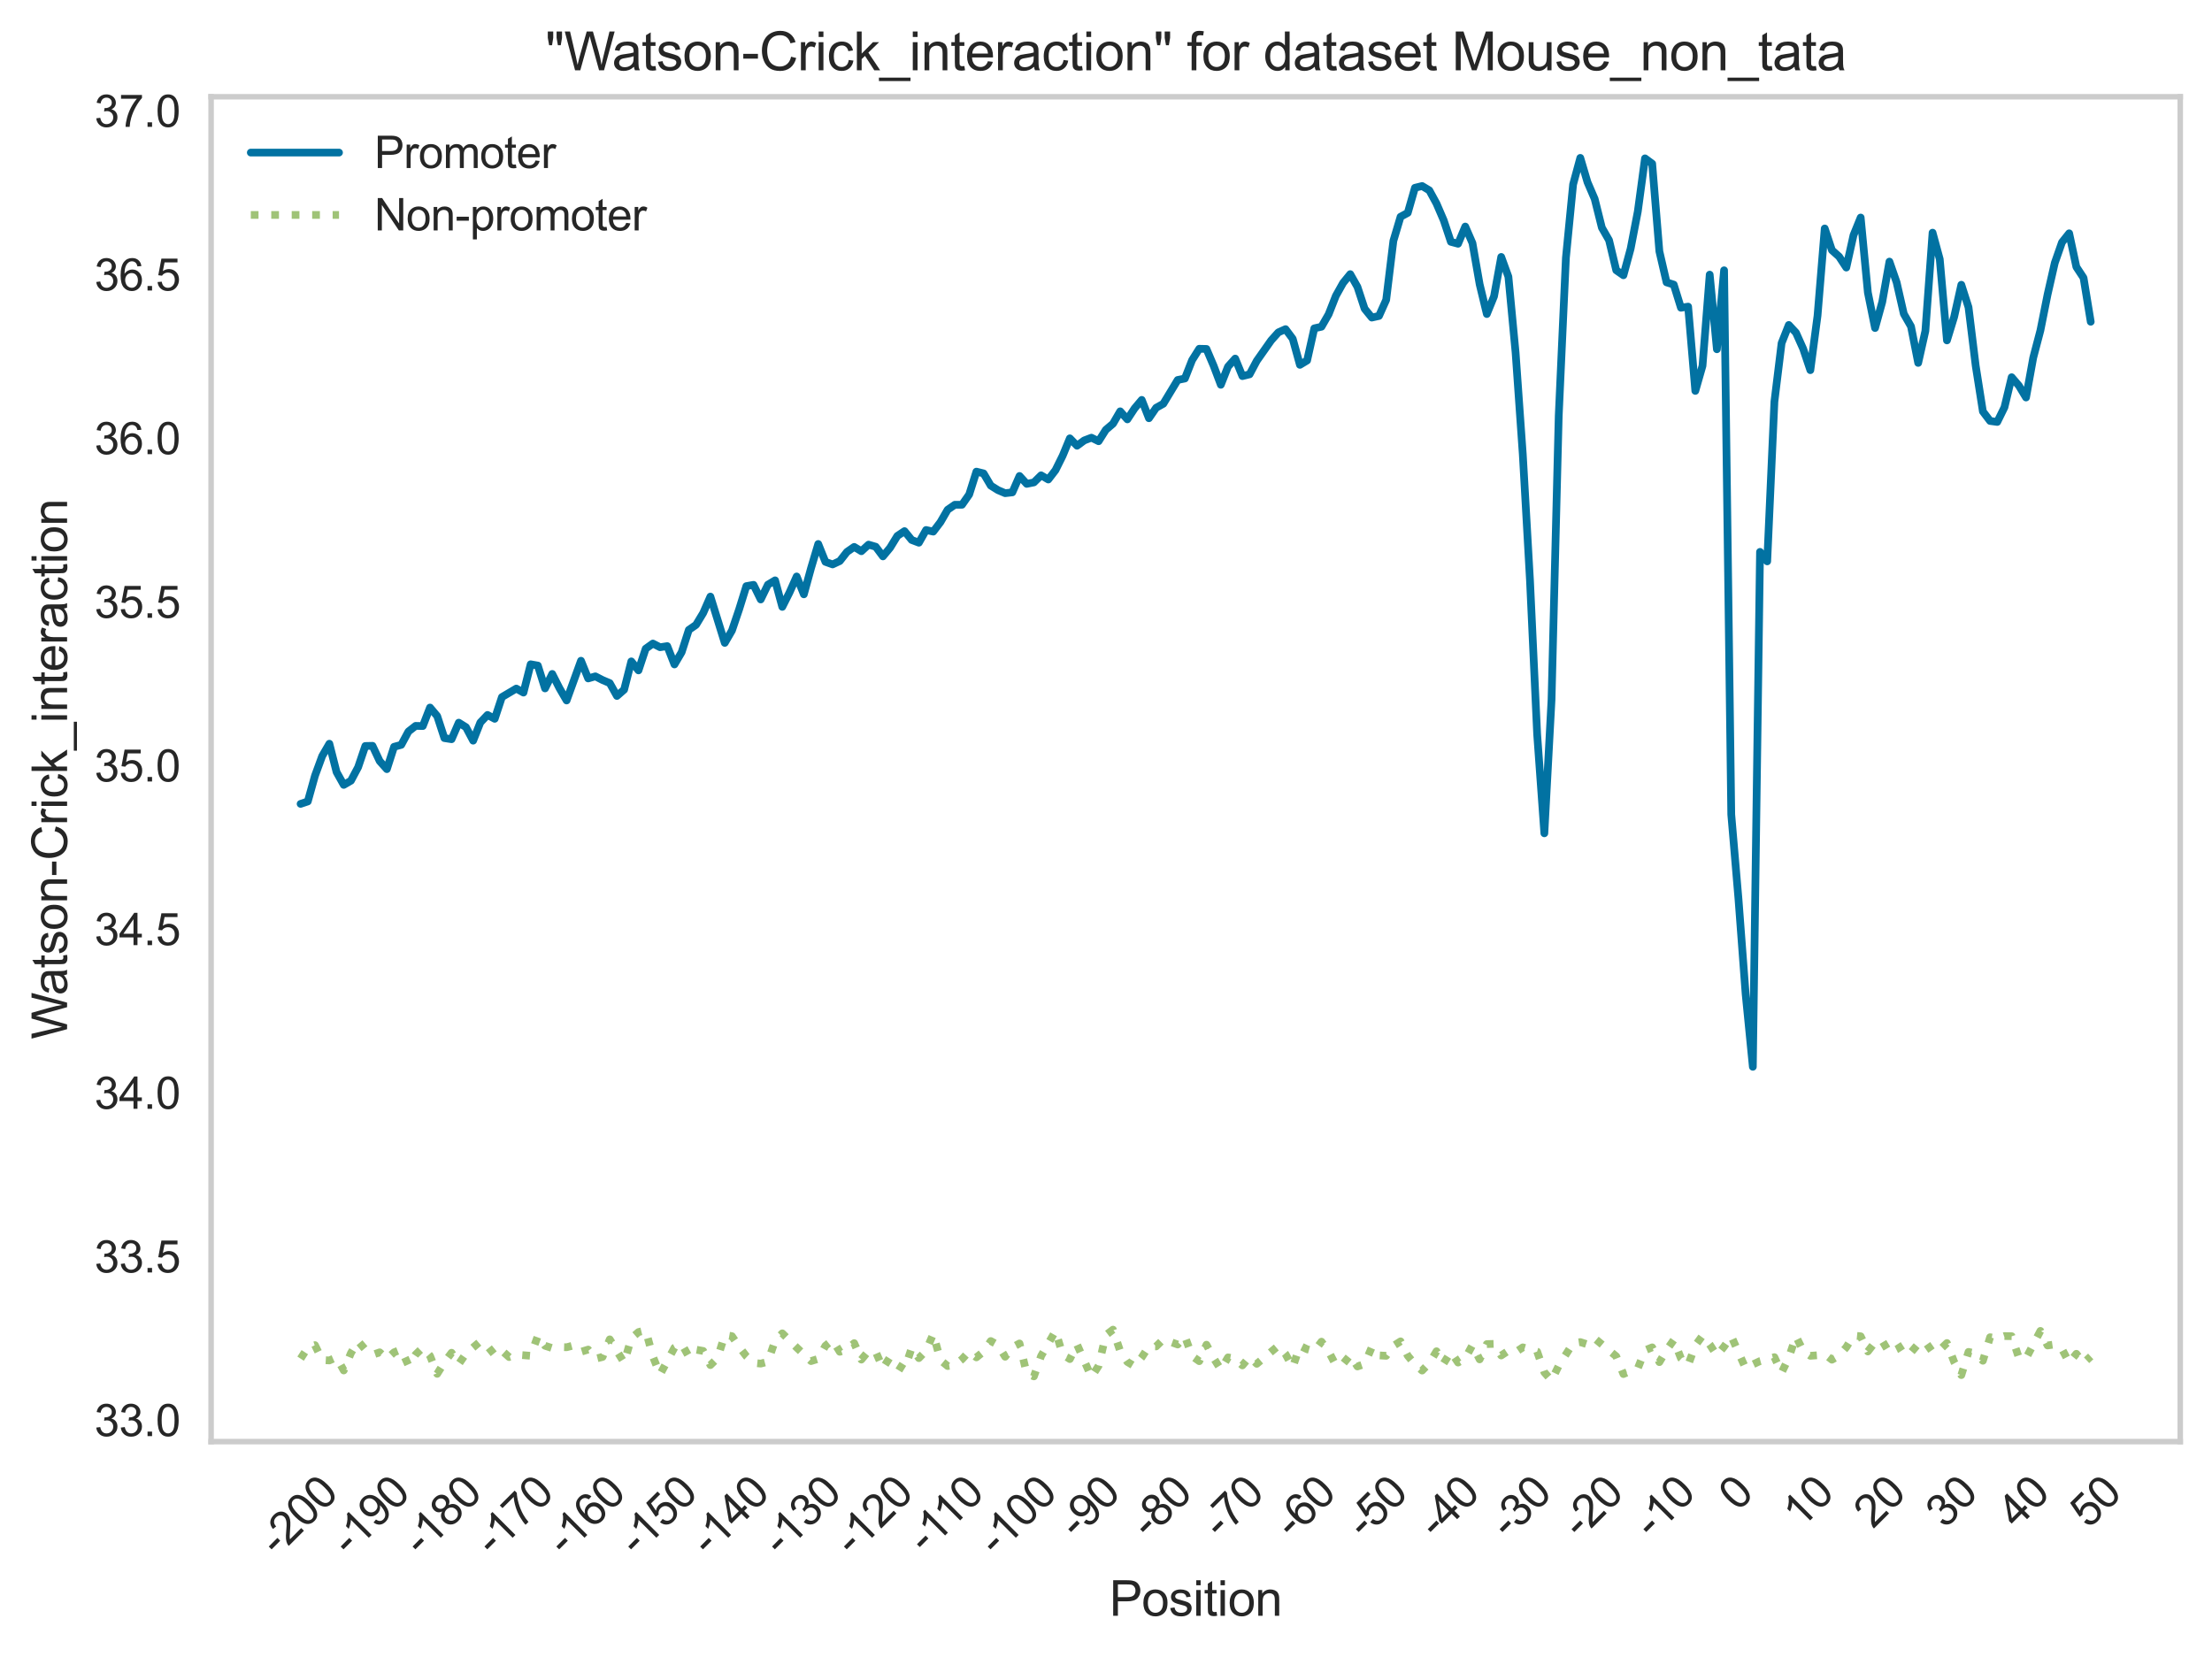 <?xml version="1.0" encoding="utf-8" standalone="no"?>
<!DOCTYPE svg PUBLIC "-//W3C//DTD SVG 1.1//EN"
  "http://www.w3.org/Graphics/SVG/1.1/DTD/svg11.dtd">
<svg xmlns:xlink="http://www.w3.org/1999/xlink" width="501.455pt" height="375.733pt" viewBox="0 0 501.455 375.733" xmlns="http://www.w3.org/2000/svg" version="1.1">
 <defs>
  <style type="text/css">*{stroke-linejoin: round; stroke-linecap: butt}</style>
 </defs>
 <g id="figure_1">
  <g id="patch_1">
   <path d="M 0 375.733 
L 501.455 375.733 
L 501.455 0 
L 0 0 
z
" style="fill: #ffffff"/>
  </g>
  <g id="axes_1">
   <g id="patch_2">
    <path d="M 47.855 326.856 
L 494.255 326.856 
L 494.255 21.936 
L 47.855 21.936 
z
" style="fill: #ffffff"/>
   </g>
   <g id="matplotlib.axis_1">
    <g id="xtick_1">
     <g id="line2d_1"/>
     <g id="text_1">
      <!-- -200 -->
      <g style="fill: #262626" transform="translate(62.898 353.068) rotate(-45) scale(0.1 -0.1)">
       <defs>
        <path id="ArialMT-2d" d="M 203 1375 
L 203 1941 
L 1931 1941 
L 1931 1375 
L 203 1375 
z
" transform="scale(0.016)"/>
        <path id="ArialMT-32" d="M 3222 541 
L 3222 0 
L 194 0 
Q 188 203 259 391 
Q 375 700 629 1000 
Q 884 1300 1366 1694 
Q 2113 2306 2375 2664 
Q 2638 3022 2638 3341 
Q 2638 3675 2398 3904 
Q 2159 4134 1775 4134 
Q 1369 4134 1125 3890 
Q 881 3647 878 3216 
L 300 3275 
Q 359 3922 746 4261 
Q 1134 4600 1788 4600 
Q 2447 4600 2831 4234 
Q 3216 3869 3216 3328 
Q 3216 3053 3103 2787 
Q 2991 2522 2730 2228 
Q 2469 1934 1863 1422 
Q 1356 997 1212 845 
Q 1069 694 975 541 
L 3222 541 
z
" transform="scale(0.016)"/>
        <path id="ArialMT-30" d="M 266 2259 
Q 266 3072 433 3567 
Q 600 4063 929 4331 
Q 1259 4600 1759 4600 
Q 2128 4600 2406 4451 
Q 2684 4303 2865 4023 
Q 3047 3744 3150 3342 
Q 3253 2941 3253 2259 
Q 3253 1453 3087 958 
Q 2922 463 2592 192 
Q 2263 -78 1759 -78 
Q 1097 -78 719 397 
Q 266 969 266 2259 
z
M 844 2259 
Q 844 1131 1108 757 
Q 1372 384 1759 384 
Q 2147 384 2411 759 
Q 2675 1134 2675 2259 
Q 2675 3391 2411 3762 
Q 2147 4134 1753 4134 
Q 1366 4134 1134 3806 
Q 844 3388 844 2259 
z
" transform="scale(0.016)"/>
       </defs>
       <use xlink:href="#ArialMT-2d"/>
       <use xlink:href="#ArialMT-32" x="33.301"/>
       <use xlink:href="#ArialMT-30" x="88.916"/>
       <use xlink:href="#ArialMT-30" x="144.531"/>
      </g>
     </g>
    </g>
    <g id="xtick_2">
     <g id="line2d_2"/>
     <g id="text_2">
      <!-- -190 -->
      <g style="fill: #262626" transform="translate(79.196 353.068) rotate(-45) scale(0.1 -0.1)">
       <defs>
        <path id="ArialMT-31" d="M 2384 0 
L 1822 0 
L 1822 3584 
Q 1619 3391 1289 3197 
Q 959 3003 697 2906 
L 697 3450 
Q 1169 3672 1522 3987 
Q 1875 4303 2022 4600 
L 2384 4600 
L 2384 0 
z
" transform="scale(0.016)"/>
        <path id="ArialMT-39" d="M 350 1059 
L 891 1109 
Q 959 728 1153 556 
Q 1347 384 1650 384 
Q 1909 384 2104 503 
Q 2300 622 2425 820 
Q 2550 1019 2634 1356 
Q 2719 1694 2719 2044 
Q 2719 2081 2716 2156 
Q 2547 1888 2255 1720 
Q 1963 1553 1622 1553 
Q 1053 1553 659 1965 
Q 266 2378 266 3053 
Q 266 3750 677 4175 
Q 1088 4600 1706 4600 
Q 2153 4600 2523 4359 
Q 2894 4119 3086 3673 
Q 3278 3228 3278 2384 
Q 3278 1506 3087 986 
Q 2897 466 2520 194 
Q 2144 -78 1638 -78 
Q 1100 -78 759 220 
Q 419 519 350 1059 
z
M 2653 3081 
Q 2653 3566 2395 3850 
Q 2138 4134 1775 4134 
Q 1400 4134 1122 3828 
Q 844 3522 844 3034 
Q 844 2597 1108 2323 
Q 1372 2050 1759 2050 
Q 2150 2050 2401 2323 
Q 2653 2597 2653 3081 
z
" transform="scale(0.016)"/>
       </defs>
       <use xlink:href="#ArialMT-2d"/>
       <use xlink:href="#ArialMT-31" x="33.301"/>
       <use xlink:href="#ArialMT-39" x="88.916"/>
       <use xlink:href="#ArialMT-30" x="144.531"/>
      </g>
     </g>
    </g>
    <g id="xtick_3">
     <g id="line2d_3"/>
     <g id="text_3">
      <!-- -180 -->
      <g style="fill: #262626" transform="translate(95.494 353.068) rotate(-45) scale(0.1 -0.1)">
       <defs>
        <path id="ArialMT-38" d="M 1131 2484 
Q 781 2613 612 2850 
Q 444 3088 444 3419 
Q 444 3919 803 4259 
Q 1163 4600 1759 4600 
Q 2359 4600 2725 4251 
Q 3091 3903 3091 3403 
Q 3091 3084 2923 2848 
Q 2756 2613 2416 2484 
Q 2838 2347 3058 2040 
Q 3278 1734 3278 1309 
Q 3278 722 2862 322 
Q 2447 -78 1769 -78 
Q 1091 -78 675 323 
Q 259 725 259 1325 
Q 259 1772 486 2073 
Q 713 2375 1131 2484 
z
M 1019 3438 
Q 1019 3113 1228 2906 
Q 1438 2700 1772 2700 
Q 2097 2700 2305 2904 
Q 2513 3109 2513 3406 
Q 2513 3716 2298 3927 
Q 2084 4138 1766 4138 
Q 1444 4138 1231 3931 
Q 1019 3725 1019 3438 
z
M 838 1322 
Q 838 1081 952 856 
Q 1066 631 1291 507 
Q 1516 384 1775 384 
Q 2178 384 2440 643 
Q 2703 903 2703 1303 
Q 2703 1709 2433 1975 
Q 2163 2241 1756 2241 
Q 1359 2241 1098 1978 
Q 838 1716 838 1322 
z
" transform="scale(0.016)"/>
       </defs>
       <use xlink:href="#ArialMT-2d"/>
       <use xlink:href="#ArialMT-31" x="33.301"/>
       <use xlink:href="#ArialMT-38" x="88.916"/>
       <use xlink:href="#ArialMT-30" x="144.531"/>
      </g>
     </g>
    </g>
    <g id="xtick_4">
     <g id="line2d_4"/>
     <g id="text_4">
      <!-- -170 -->
      <g style="fill: #262626" transform="translate(111.792 353.068) rotate(-45) scale(0.1 -0.1)">
       <defs>
        <path id="ArialMT-37" d="M 303 3981 
L 303 4522 
L 3269 4522 
L 3269 4084 
Q 2831 3619 2401 2847 
Q 1972 2075 1738 1259 
Q 1569 684 1522 0 
L 944 0 
Q 953 541 1156 1306 
Q 1359 2072 1739 2783 
Q 2119 3494 2547 3981 
L 303 3981 
z
" transform="scale(0.016)"/>
       </defs>
       <use xlink:href="#ArialMT-2d"/>
       <use xlink:href="#ArialMT-31" x="33.301"/>
       <use xlink:href="#ArialMT-37" x="88.916"/>
       <use xlink:href="#ArialMT-30" x="144.531"/>
      </g>
     </g>
    </g>
    <g id="xtick_5">
     <g id="line2d_5"/>
     <g id="text_5">
      <!-- -160 -->
      <g style="fill: #262626" transform="translate(128.09 353.068) rotate(-45) scale(0.1 -0.1)">
       <defs>
        <path id="ArialMT-36" d="M 3184 3459 
L 2625 3416 
Q 2550 3747 2413 3897 
Q 2184 4138 1850 4138 
Q 1581 4138 1378 3988 
Q 1113 3794 959 3422 
Q 806 3050 800 2363 
Q 1003 2672 1297 2822 
Q 1591 2972 1913 2972 
Q 2475 2972 2870 2558 
Q 3266 2144 3266 1488 
Q 3266 1056 3080 686 
Q 2894 316 2569 119 
Q 2244 -78 1831 -78 
Q 1128 -78 684 439 
Q 241 956 241 2144 
Q 241 3472 731 4075 
Q 1159 4600 1884 4600 
Q 2425 4600 2770 4297 
Q 3116 3994 3184 3459 
z
M 888 1484 
Q 888 1194 1011 928 
Q 1134 663 1356 523 
Q 1578 384 1822 384 
Q 2178 384 2434 671 
Q 2691 959 2691 1453 
Q 2691 1928 2437 2201 
Q 2184 2475 1800 2475 
Q 1419 2475 1153 2201 
Q 888 1928 888 1484 
z
" transform="scale(0.016)"/>
       </defs>
       <use xlink:href="#ArialMT-2d"/>
       <use xlink:href="#ArialMT-31" x="33.301"/>
       <use xlink:href="#ArialMT-36" x="88.916"/>
       <use xlink:href="#ArialMT-30" x="144.531"/>
      </g>
     </g>
    </g>
    <g id="xtick_6">
     <g id="line2d_6"/>
     <g id="text_6">
      <!-- -150 -->
      <g style="fill: #262626" transform="translate(144.388 353.068) rotate(-45) scale(0.1 -0.1)">
       <defs>
        <path id="ArialMT-35" d="M 266 1200 
L 856 1250 
Q 922 819 1161 601 
Q 1400 384 1738 384 
Q 2144 384 2425 690 
Q 2706 997 2706 1503 
Q 2706 1984 2436 2262 
Q 2166 2541 1728 2541 
Q 1456 2541 1237 2417 
Q 1019 2294 894 2097 
L 366 2166 
L 809 4519 
L 3088 4519 
L 3088 3981 
L 1259 3981 
L 1013 2750 
Q 1425 3038 1878 3038 
Q 2478 3038 2890 2622 
Q 3303 2206 3303 1553 
Q 3303 931 2941 478 
Q 2500 -78 1738 -78 
Q 1113 -78 717 272 
Q 322 622 266 1200 
z
" transform="scale(0.016)"/>
       </defs>
       <use xlink:href="#ArialMT-2d"/>
       <use xlink:href="#ArialMT-31" x="33.301"/>
       <use xlink:href="#ArialMT-35" x="88.916"/>
       <use xlink:href="#ArialMT-30" x="144.531"/>
      </g>
     </g>
    </g>
    <g id="xtick_7">
     <g id="line2d_7"/>
     <g id="text_7">
      <!-- -140 -->
      <g style="fill: #262626" transform="translate(160.686 353.068) rotate(-45) scale(0.1 -0.1)">
       <defs>
        <path id="ArialMT-34" d="M 2069 0 
L 2069 1097 
L 81 1097 
L 81 1613 
L 2172 4581 
L 2631 4581 
L 2631 1613 
L 3250 1613 
L 3250 1097 
L 2631 1097 
L 2631 0 
L 2069 0 
z
M 2069 1613 
L 2069 3678 
L 634 1613 
L 2069 1613 
z
" transform="scale(0.016)"/>
       </defs>
       <use xlink:href="#ArialMT-2d"/>
       <use xlink:href="#ArialMT-31" x="33.301"/>
       <use xlink:href="#ArialMT-34" x="88.916"/>
       <use xlink:href="#ArialMT-30" x="144.531"/>
      </g>
     </g>
    </g>
    <g id="xtick_8">
     <g id="line2d_8"/>
     <g id="text_8">
      <!-- -130 -->
      <g style="fill: #262626" transform="translate(176.984 353.068) rotate(-45) scale(0.1 -0.1)">
       <defs>
        <path id="ArialMT-33" d="M 269 1209 
L 831 1284 
Q 928 806 1161 595 
Q 1394 384 1728 384 
Q 2125 384 2398 659 
Q 2672 934 2672 1341 
Q 2672 1728 2419 1979 
Q 2166 2231 1775 2231 
Q 1616 2231 1378 2169 
L 1441 2663 
Q 1497 2656 1531 2656 
Q 1891 2656 2178 2843 
Q 2466 3031 2466 3422 
Q 2466 3731 2256 3934 
Q 2047 4138 1716 4138 
Q 1388 4138 1169 3931 
Q 950 3725 888 3313 
L 325 3413 
Q 428 3978 793 4289 
Q 1159 4600 1703 4600 
Q 2078 4600 2393 4439 
Q 2709 4278 2876 4000 
Q 3044 3722 3044 3409 
Q 3044 3113 2884 2869 
Q 2725 2625 2413 2481 
Q 2819 2388 3044 2092 
Q 3269 1797 3269 1353 
Q 3269 753 2831 336 
Q 2394 -81 1725 -81 
Q 1122 -81 723 278 
Q 325 638 269 1209 
z
" transform="scale(0.016)"/>
       </defs>
       <use xlink:href="#ArialMT-2d"/>
       <use xlink:href="#ArialMT-31" x="33.301"/>
       <use xlink:href="#ArialMT-33" x="88.916"/>
       <use xlink:href="#ArialMT-30" x="144.531"/>
      </g>
     </g>
    </g>
    <g id="xtick_9">
     <g id="line2d_9"/>
     <g id="text_9">
      <!-- -120 -->
      <g style="fill: #262626" transform="translate(193.282 353.068) rotate(-45) scale(0.1 -0.1)">
       <use xlink:href="#ArialMT-2d"/>
       <use xlink:href="#ArialMT-31" x="33.301"/>
       <use xlink:href="#ArialMT-32" x="88.916"/>
       <use xlink:href="#ArialMT-30" x="144.531"/>
      </g>
     </g>
    </g>
    <g id="xtick_10">
     <g id="line2d_10"/>
     <g id="text_10">
      <!-- -110 -->
      <g style="fill: #262626" transform="translate(209.84 352.546) rotate(-45) scale(0.1 -0.1)">
       <use xlink:href="#ArialMT-2d"/>
       <use xlink:href="#ArialMT-31" x="33.301"/>
       <use xlink:href="#ArialMT-31" x="81.541"/>
       <use xlink:href="#ArialMT-30" x="137.156"/>
      </g>
     </g>
    </g>
    <g id="xtick_11">
     <g id="line2d_11"/>
     <g id="text_11">
      <!-- -100 -->
      <g style="fill: #262626" transform="translate(225.877 353.068) rotate(-45) scale(0.1 -0.1)">
       <use xlink:href="#ArialMT-2d"/>
       <use xlink:href="#ArialMT-31" x="33.301"/>
       <use xlink:href="#ArialMT-30" x="88.916"/>
       <use xlink:href="#ArialMT-30" x="144.531"/>
      </g>
     </g>
    </g>
    <g id="xtick_12">
     <g id="line2d_12"/>
     <g id="text_12">
      <!-- -90 -->
      <g style="fill: #262626" transform="translate(244.141 349.136) rotate(-45) scale(0.1 -0.1)">
       <use xlink:href="#ArialMT-2d"/>
       <use xlink:href="#ArialMT-39" x="33.301"/>
       <use xlink:href="#ArialMT-30" x="88.916"/>
      </g>
     </g>
    </g>
    <g id="xtick_13">
     <g id="line2d_13"/>
     <g id="text_13">
      <!-- -80 -->
      <g style="fill: #262626" transform="translate(260.439 349.136) rotate(-45) scale(0.1 -0.1)">
       <use xlink:href="#ArialMT-2d"/>
       <use xlink:href="#ArialMT-38" x="33.301"/>
       <use xlink:href="#ArialMT-30" x="88.916"/>
      </g>
     </g>
    </g>
    <g id="xtick_14">
     <g id="line2d_14"/>
     <g id="text_14">
      <!-- -70 -->
      <g style="fill: #262626" transform="translate(276.737 349.136) rotate(-45) scale(0.1 -0.1)">
       <use xlink:href="#ArialMT-2d"/>
       <use xlink:href="#ArialMT-37" x="33.301"/>
       <use xlink:href="#ArialMT-30" x="88.916"/>
      </g>
     </g>
    </g>
    <g id="xtick_15">
     <g id="line2d_15"/>
     <g id="text_15">
      <!-- -60 -->
      <g style="fill: #262626" transform="translate(293.035 349.136) rotate(-45) scale(0.1 -0.1)">
       <use xlink:href="#ArialMT-2d"/>
       <use xlink:href="#ArialMT-36" x="33.301"/>
       <use xlink:href="#ArialMT-30" x="88.916"/>
      </g>
     </g>
    </g>
    <g id="xtick_16">
     <g id="line2d_16"/>
     <g id="text_16">
      <!-- -50 -->
      <g style="fill: #262626" transform="translate(309.333 349.136) rotate(-45) scale(0.1 -0.1)">
       <use xlink:href="#ArialMT-2d"/>
       <use xlink:href="#ArialMT-35" x="33.301"/>
       <use xlink:href="#ArialMT-30" x="88.916"/>
      </g>
     </g>
    </g>
    <g id="xtick_17">
     <g id="line2d_17"/>
     <g id="text_17">
      <!-- -40 -->
      <g style="fill: #262626" transform="translate(325.631 349.136) rotate(-45) scale(0.1 -0.1)">
       <use xlink:href="#ArialMT-2d"/>
       <use xlink:href="#ArialMT-34" x="33.301"/>
       <use xlink:href="#ArialMT-30" x="88.916"/>
      </g>
     </g>
    </g>
    <g id="xtick_18">
     <g id="line2d_18"/>
     <g id="text_18">
      <!-- -30 -->
      <g style="fill: #262626" transform="translate(341.929 349.136) rotate(-45) scale(0.1 -0.1)">
       <use xlink:href="#ArialMT-2d"/>
       <use xlink:href="#ArialMT-33" x="33.301"/>
       <use xlink:href="#ArialMT-30" x="88.916"/>
      </g>
     </g>
    </g>
    <g id="xtick_19">
     <g id="line2d_19"/>
     <g id="text_19">
      <!-- -20 -->
      <g style="fill: #262626" transform="translate(358.227 349.136) rotate(-45) scale(0.1 -0.1)">
       <use xlink:href="#ArialMT-2d"/>
       <use xlink:href="#ArialMT-32" x="33.301"/>
       <use xlink:href="#ArialMT-30" x="88.916"/>
      </g>
     </g>
    </g>
    <g id="xtick_20">
     <g id="line2d_20"/>
     <g id="text_20">
      <!-- -10 -->
      <g style="fill: #262626" transform="translate(374.525 349.136) rotate(-45) scale(0.1 -0.1)">
       <use xlink:href="#ArialMT-2d"/>
       <use xlink:href="#ArialMT-31" x="33.301"/>
       <use xlink:href="#ArialMT-30" x="88.916"/>
      </g>
     </g>
    </g>
    <g id="xtick_21">
     <g id="line2d_21"/>
     <g id="text_21">
      <!-- 0 -->
      <g style="fill: #262626" transform="translate(393.966 342.849) rotate(-45) scale(0.1 -0.1)">
       <use xlink:href="#ArialMT-30"/>
      </g>
     </g>
    </g>
    <g id="xtick_22">
     <g id="line2d_22"/>
     <g id="text_22">
      <!-- 10 -->
      <g style="fill: #262626" transform="translate(408.298 346.781) rotate(-45) scale(0.1 -0.1)">
       <use xlink:href="#ArialMT-31"/>
       <use xlink:href="#ArialMT-30" x="55.615"/>
      </g>
     </g>
    </g>
    <g id="xtick_23">
     <g id="line2d_23"/>
     <g id="text_23">
      <!-- 20 -->
      <g style="fill: #262626" transform="translate(424.596 346.781) rotate(-45) scale(0.1 -0.1)">
       <use xlink:href="#ArialMT-32"/>
       <use xlink:href="#ArialMT-30" x="55.615"/>
      </g>
     </g>
    </g>
    <g id="xtick_24">
     <g id="line2d_24"/>
     <g id="text_24">
      <!-- 30 -->
      <g style="fill: #262626" transform="translate(440.894 346.781) rotate(-45) scale(0.1 -0.1)">
       <use xlink:href="#ArialMT-33"/>
       <use xlink:href="#ArialMT-30" x="55.615"/>
      </g>
     </g>
    </g>
    <g id="xtick_25">
     <g id="line2d_25"/>
     <g id="text_25">
      <!-- 40 -->
      <g style="fill: #262626" transform="translate(457.192 346.781) rotate(-45) scale(0.1 -0.1)">
       <use xlink:href="#ArialMT-34"/>
       <use xlink:href="#ArialMT-30" x="55.615"/>
      </g>
     </g>
    </g>
    <g id="xtick_26">
     <g id="line2d_26"/>
     <g id="text_26">
      <!-- 50 -->
      <g style="fill: #262626" transform="translate(473.49 346.781) rotate(-45) scale(0.1 -0.1)">
       <use xlink:href="#ArialMT-35"/>
       <use xlink:href="#ArialMT-30" x="55.615"/>
      </g>
     </g>
    </g>
    <g id="text_27">
     <!-- Position -->
     <g style="fill: #262626" transform="translate(251.489 366.347) scale(0.11 -0.11)">
      <defs>
       <path id="ArialMT-50" d="M 494 0 
L 494 4581 
L 2222 4581 
Q 2678 4581 2919 4538 
Q 3256 4481 3484 4323 
Q 3713 4166 3852 3881 
Q 3991 3597 3991 3256 
Q 3991 2672 3619 2267 
Q 3247 1863 2275 1863 
L 1100 1863 
L 1100 0 
L 494 0 
z
M 1100 2403 
L 2284 2403 
Q 2872 2403 3119 2622 
Q 3366 2841 3366 3238 
Q 3366 3525 3220 3729 
Q 3075 3934 2838 4000 
Q 2684 4041 2272 4041 
L 1100 4041 
L 1100 2403 
z
" transform="scale(0.016)"/>
       <path id="ArialMT-6f" d="M 213 1659 
Q 213 2581 725 3025 
Q 1153 3394 1769 3394 
Q 2453 3394 2887 2945 
Q 3322 2497 3322 1706 
Q 3322 1066 3130 698 
Q 2938 331 2570 128 
Q 2203 -75 1769 -75 
Q 1072 -75 642 372 
Q 213 819 213 1659 
z
M 791 1659 
Q 791 1022 1069 705 
Q 1347 388 1769 388 
Q 2188 388 2466 706 
Q 2744 1025 2744 1678 
Q 2744 2294 2464 2611 
Q 2184 2928 1769 2928 
Q 1347 2928 1069 2612 
Q 791 2297 791 1659 
z
" transform="scale(0.016)"/>
       <path id="ArialMT-73" d="M 197 991 
L 753 1078 
Q 800 744 1014 566 
Q 1228 388 1613 388 
Q 2000 388 2187 545 
Q 2375 703 2375 916 
Q 2375 1106 2209 1216 
Q 2094 1291 1634 1406 
Q 1016 1563 777 1677 
Q 538 1791 414 1992 
Q 291 2194 291 2438 
Q 291 2659 392 2848 
Q 494 3038 669 3163 
Q 800 3259 1026 3326 
Q 1253 3394 1513 3394 
Q 1903 3394 2198 3281 
Q 2494 3169 2634 2976 
Q 2775 2784 2828 2463 
L 2278 2388 
Q 2241 2644 2061 2787 
Q 1881 2931 1553 2931 
Q 1166 2931 1000 2803 
Q 834 2675 834 2503 
Q 834 2394 903 2306 
Q 972 2216 1119 2156 
Q 1203 2125 1616 2013 
Q 2213 1853 2448 1751 
Q 2684 1650 2818 1456 
Q 2953 1263 2953 975 
Q 2953 694 2789 445 
Q 2625 197 2315 61 
Q 2006 -75 1616 -75 
Q 969 -75 630 194 
Q 291 463 197 991 
z
" transform="scale(0.016)"/>
       <path id="ArialMT-69" d="M 425 3934 
L 425 4581 
L 988 4581 
L 988 3934 
L 425 3934 
z
M 425 0 
L 425 3319 
L 988 3319 
L 988 0 
L 425 0 
z
" transform="scale(0.016)"/>
       <path id="ArialMT-74" d="M 1650 503 
L 1731 6 
Q 1494 -44 1306 -44 
Q 1000 -44 831 53 
Q 663 150 594 308 
Q 525 466 525 972 
L 525 2881 
L 113 2881 
L 113 3319 
L 525 3319 
L 525 4141 
L 1084 4478 
L 1084 3319 
L 1650 3319 
L 1650 2881 
L 1084 2881 
L 1084 941 
Q 1084 700 1114 631 
Q 1144 563 1211 522 
Q 1278 481 1403 481 
Q 1497 481 1650 503 
z
" transform="scale(0.016)"/>
       <path id="ArialMT-6e" d="M 422 0 
L 422 3319 
L 928 3319 
L 928 2847 
Q 1294 3394 1984 3394 
Q 2284 3394 2536 3286 
Q 2788 3178 2913 3003 
Q 3038 2828 3088 2588 
Q 3119 2431 3119 2041 
L 3119 0 
L 2556 0 
L 2556 2019 
Q 2556 2363 2490 2533 
Q 2425 2703 2258 2804 
Q 2091 2906 1866 2906 
Q 1506 2906 1245 2678 
Q 984 2450 984 1813 
L 984 0 
L 422 0 
z
" transform="scale(0.016)"/>
      </defs>
      <use xlink:href="#ArialMT-50"/>
      <use xlink:href="#ArialMT-6f" x="66.699"/>
      <use xlink:href="#ArialMT-73" x="122.314"/>
      <use xlink:href="#ArialMT-69" x="172.314"/>
      <use xlink:href="#ArialMT-74" x="194.531"/>
      <use xlink:href="#ArialMT-69" x="222.314"/>
      <use xlink:href="#ArialMT-6f" x="244.531"/>
      <use xlink:href="#ArialMT-6e" x="300.146"/>
     </g>
    </g>
   </g>
   <g id="matplotlib.axis_2">
    <g id="ytick_1">
     <g id="line2d_27"/>
     <g id="text_28">
      <!-- 33.0 -->
      <g style="fill: #262626" transform="translate(21.394 325.61) scale(0.1 -0.1)">
       <defs>
        <path id="ArialMT-2e" d="M 581 0 
L 581 641 
L 1222 641 
L 1222 0 
L 581 0 
z
" transform="scale(0.016)"/>
       </defs>
       <use xlink:href="#ArialMT-33"/>
       <use xlink:href="#ArialMT-33" x="55.615"/>
       <use xlink:href="#ArialMT-2e" x="111.23"/>
       <use xlink:href="#ArialMT-30" x="139.014"/>
      </g>
     </g>
    </g>
    <g id="ytick_2">
     <g id="line2d_28"/>
     <g id="text_29">
      <!-- 33.5 -->
      <g style="fill: #262626" transform="translate(21.394 288.503) scale(0.1 -0.1)">
       <use xlink:href="#ArialMT-33"/>
       <use xlink:href="#ArialMT-33" x="55.615"/>
       <use xlink:href="#ArialMT-2e" x="111.23"/>
       <use xlink:href="#ArialMT-35" x="139.014"/>
      </g>
     </g>
    </g>
    <g id="ytick_3">
     <g id="line2d_29"/>
     <g id="text_30">
      <!-- 34.0 -->
      <g style="fill: #262626" transform="translate(21.394 251.397) scale(0.1 -0.1)">
       <use xlink:href="#ArialMT-33"/>
       <use xlink:href="#ArialMT-34" x="55.615"/>
       <use xlink:href="#ArialMT-2e" x="111.23"/>
       <use xlink:href="#ArialMT-30" x="139.014"/>
      </g>
     </g>
    </g>
    <g id="ytick_4">
     <g id="line2d_30"/>
     <g id="text_31">
      <!-- 34.5 -->
      <g style="fill: #262626" transform="translate(21.394 214.291) scale(0.1 -0.1)">
       <use xlink:href="#ArialMT-33"/>
       <use xlink:href="#ArialMT-34" x="55.615"/>
       <use xlink:href="#ArialMT-2e" x="111.23"/>
       <use xlink:href="#ArialMT-35" x="139.014"/>
      </g>
     </g>
    </g>
    <g id="ytick_5">
     <g id="line2d_31"/>
     <g id="text_32">
      <!-- 35.0 -->
      <g style="fill: #262626" transform="translate(21.394 177.185) scale(0.1 -0.1)">
       <use xlink:href="#ArialMT-33"/>
       <use xlink:href="#ArialMT-35" x="55.615"/>
       <use xlink:href="#ArialMT-2e" x="111.23"/>
       <use xlink:href="#ArialMT-30" x="139.014"/>
      </g>
     </g>
    </g>
    <g id="ytick_6">
     <g id="line2d_32"/>
     <g id="text_33">
      <!-- 35.5 -->
      <g style="fill: #262626" transform="translate(21.394 140.078) scale(0.1 -0.1)">
       <use xlink:href="#ArialMT-33"/>
       <use xlink:href="#ArialMT-35" x="55.615"/>
       <use xlink:href="#ArialMT-2e" x="111.23"/>
       <use xlink:href="#ArialMT-35" x="139.014"/>
      </g>
     </g>
    </g>
    <g id="ytick_7">
     <g id="line2d_33"/>
     <g id="text_34">
      <!-- 36.0 -->
      <g style="fill: #262626" transform="translate(21.394 102.972) scale(0.1 -0.1)">
       <use xlink:href="#ArialMT-33"/>
       <use xlink:href="#ArialMT-36" x="55.615"/>
       <use xlink:href="#ArialMT-2e" x="111.23"/>
       <use xlink:href="#ArialMT-30" x="139.014"/>
      </g>
     </g>
    </g>
    <g id="ytick_8">
     <g id="line2d_34"/>
     <g id="text_35">
      <!-- 36.5 -->
      <g style="fill: #262626" transform="translate(21.394 65.866) scale(0.1 -0.1)">
       <use xlink:href="#ArialMT-33"/>
       <use xlink:href="#ArialMT-36" x="55.615"/>
       <use xlink:href="#ArialMT-2e" x="111.23"/>
       <use xlink:href="#ArialMT-35" x="139.014"/>
      </g>
     </g>
    </g>
    <g id="ytick_9">
     <g id="line2d_35"/>
     <g id="text_36">
      <!-- 37.0 -->
      <g style="fill: #262626" transform="translate(21.394 28.76) scale(0.1 -0.1)">
       <use xlink:href="#ArialMT-33"/>
       <use xlink:href="#ArialMT-37" x="55.615"/>
       <use xlink:href="#ArialMT-2e" x="111.23"/>
       <use xlink:href="#ArialMT-30" x="139.014"/>
      </g>
     </g>
    </g>
    <g id="text_37">
     <!-- Watson-Crick_interaction -->
     <g style="fill: #262626" transform="translate(15.208 235.624) rotate(-90) scale(0.11 -0.11)">
      <defs>
       <path id="ArialMT-57" d="M 1294 0 
L 78 4581 
L 700 4581 
L 1397 1578 
Q 1509 1106 1591 641 
Q 1766 1375 1797 1488 
L 2669 4581 
L 3400 4581 
L 4056 2263 
Q 4303 1400 4413 641 
Q 4500 1075 4641 1638 
L 5359 4581 
L 5969 4581 
L 4713 0 
L 4128 0 
L 3163 3491 
Q 3041 3928 3019 4028 
Q 2947 3713 2884 3491 
L 1913 0 
L 1294 0 
z
" transform="scale(0.016)"/>
       <path id="ArialMT-61" d="M 2588 409 
Q 2275 144 1986 34 
Q 1697 -75 1366 -75 
Q 819 -75 525 192 
Q 231 459 231 875 
Q 231 1119 342 1320 
Q 453 1522 633 1644 
Q 813 1766 1038 1828 
Q 1203 1872 1538 1913 
Q 2219 1994 2541 2106 
Q 2544 2222 2544 2253 
Q 2544 2597 2384 2738 
Q 2169 2928 1744 2928 
Q 1347 2928 1158 2789 
Q 969 2650 878 2297 
L 328 2372 
Q 403 2725 575 2942 
Q 747 3159 1072 3276 
Q 1397 3394 1825 3394 
Q 2250 3394 2515 3294 
Q 2781 3194 2906 3042 
Q 3031 2891 3081 2659 
Q 3109 2516 3109 2141 
L 3109 1391 
Q 3109 606 3145 398 
Q 3181 191 3288 0 
L 2700 0 
Q 2613 175 2588 409 
z
M 2541 1666 
Q 2234 1541 1622 1453 
Q 1275 1403 1131 1340 
Q 988 1278 909 1158 
Q 831 1038 831 891 
Q 831 666 1001 516 
Q 1172 366 1500 366 
Q 1825 366 2078 508 
Q 2331 650 2450 897 
Q 2541 1088 2541 1459 
L 2541 1666 
z
" transform="scale(0.016)"/>
       <path id="ArialMT-43" d="M 3763 1606 
L 4369 1453 
Q 4178 706 3683 314 
Q 3188 -78 2472 -78 
Q 1731 -78 1267 223 
Q 803 525 561 1097 
Q 319 1669 319 2325 
Q 319 3041 592 3573 
Q 866 4106 1370 4382 
Q 1875 4659 2481 4659 
Q 3169 4659 3637 4309 
Q 4106 3959 4291 3325 
L 3694 3184 
Q 3534 3684 3231 3912 
Q 2928 4141 2469 4141 
Q 1941 4141 1586 3887 
Q 1231 3634 1087 3207 
Q 944 2781 944 2328 
Q 944 1744 1114 1308 
Q 1284 872 1643 656 
Q 2003 441 2422 441 
Q 2931 441 3284 734 
Q 3638 1028 3763 1606 
z
" transform="scale(0.016)"/>
       <path id="ArialMT-72" d="M 416 0 
L 416 3319 
L 922 3319 
L 922 2816 
Q 1116 3169 1280 3281 
Q 1444 3394 1641 3394 
Q 1925 3394 2219 3213 
L 2025 2691 
Q 1819 2813 1613 2813 
Q 1428 2813 1281 2702 
Q 1134 2591 1072 2394 
Q 978 2094 978 1738 
L 978 0 
L 416 0 
z
" transform="scale(0.016)"/>
       <path id="ArialMT-63" d="M 2588 1216 
L 3141 1144 
Q 3050 572 2676 248 
Q 2303 -75 1759 -75 
Q 1078 -75 664 370 
Q 250 816 250 1647 
Q 250 2184 428 2587 
Q 606 2991 970 3192 
Q 1334 3394 1763 3394 
Q 2303 3394 2647 3120 
Q 2991 2847 3088 2344 
L 2541 2259 
Q 2463 2594 2264 2762 
Q 2066 2931 1784 2931 
Q 1359 2931 1093 2626 
Q 828 2322 828 1663 
Q 828 994 1084 691 
Q 1341 388 1753 388 
Q 2084 388 2306 591 
Q 2528 794 2588 1216 
z
" transform="scale(0.016)"/>
       <path id="ArialMT-6b" d="M 425 0 
L 425 4581 
L 988 4581 
L 988 1969 
L 2319 3319 
L 3047 3319 
L 1778 2088 
L 3175 0 
L 2481 0 
L 1384 1697 
L 988 1316 
L 988 0 
L 425 0 
z
" transform="scale(0.016)"/>
       <path id="ArialMT-5f" d="M -97 -1272 
L -97 -866 
L 3631 -866 
L 3631 -1272 
L -97 -1272 
z
" transform="scale(0.016)"/>
       <path id="ArialMT-65" d="M 2694 1069 
L 3275 997 
Q 3138 488 2766 206 
Q 2394 -75 1816 -75 
Q 1088 -75 661 373 
Q 234 822 234 1631 
Q 234 2469 665 2931 
Q 1097 3394 1784 3394 
Q 2450 3394 2872 2941 
Q 3294 2488 3294 1666 
Q 3294 1616 3291 1516 
L 816 1516 
Q 847 969 1125 678 
Q 1403 388 1819 388 
Q 2128 388 2347 550 
Q 2566 713 2694 1069 
z
M 847 1978 
L 2700 1978 
Q 2663 2397 2488 2606 
Q 2219 2931 1791 2931 
Q 1403 2931 1139 2672 
Q 875 2413 847 1978 
z
" transform="scale(0.016)"/>
      </defs>
      <use xlink:href="#ArialMT-57"/>
      <use xlink:href="#ArialMT-61" x="90.635"/>
      <use xlink:href="#ArialMT-74" x="146.25"/>
      <use xlink:href="#ArialMT-73" x="174.033"/>
      <use xlink:href="#ArialMT-6f" x="224.033"/>
      <use xlink:href="#ArialMT-6e" x="279.648"/>
      <use xlink:href="#ArialMT-2d" x="335.264"/>
      <use xlink:href="#ArialMT-43" x="368.564"/>
      <use xlink:href="#ArialMT-72" x="440.781"/>
      <use xlink:href="#ArialMT-69" x="474.082"/>
      <use xlink:href="#ArialMT-63" x="496.299"/>
      <use xlink:href="#ArialMT-6b" x="546.299"/>
      <use xlink:href="#ArialMT-5f" x="596.299"/>
      <use xlink:href="#ArialMT-69" x="651.914"/>
      <use xlink:href="#ArialMT-6e" x="674.131"/>
      <use xlink:href="#ArialMT-74" x="729.746"/>
      <use xlink:href="#ArialMT-65" x="757.529"/>
      <use xlink:href="#ArialMT-72" x="813.145"/>
      <use xlink:href="#ArialMT-61" x="846.445"/>
      <use xlink:href="#ArialMT-63" x="902.061"/>
      <use xlink:href="#ArialMT-74" x="952.061"/>
      <use xlink:href="#ArialMT-69" x="979.844"/>
      <use xlink:href="#ArialMT-6f" x="1002.061"/>
      <use xlink:href="#ArialMT-6e" x="1057.676"/>
     </g>
    </g>
   </g>
   <g id="line2d_36">
    <path d="M 68.146 182.261 
L 69.776 181.714 
L 71.405 175.88 
L 73.035 171.432 
L 74.665 168.624 
L 76.295 175.041 
L 77.925 177.958 
L 79.554 177.01 
L 81.184 173.948 
L 82.814 169.135 
L 84.444 169.098 
L 86.073 172.562 
L 87.703 174.385 
L 89.333 169.317 
L 90.963 168.879 
L 92.593 165.853 
L 94.222 164.577 
L 95.852 164.614 
L 97.482 160.42 
L 99.112 162.353 
L 100.742 167.348 
L 102.371 167.603 
L 104.001 163.848 
L 105.631 164.869 
L 107.261 167.931 
L 108.891 163.811 
L 110.52 162.098 
L 112.15 162.973 
L 113.78 158.05 
L 117.04 156.118 
L 118.669 157.03 
L 120.299 150.612 
L 121.929 150.904 
L 123.559 156.082 
L 125.188 152.8 
L 126.818 156.009 
L 128.448 158.816 
L 131.708 149.81 
L 133.337 153.821 
L 134.967 153.347 
L 136.597 154.186 
L 138.227 154.878 
L 139.857 157.795 
L 141.486 156.373 
L 143.116 149.956 
L 144.746 151.998 
L 146.376 147.076 
L 148.006 145.909 
L 149.635 146.747 
L 151.265 146.492 
L 152.895 150.649 
L 154.525 147.878 
L 156.155 142.81 
L 157.784 141.679 
L 159.414 138.981 
L 161.044 135.262 
L 164.303 145.763 
L 165.933 142.955 
L 167.563 138.143 
L 169.193 132.892 
L 170.823 132.6 
L 172.452 135.918 
L 174.082 132.564 
L 175.712 131.58 
L 177.342 137.596 
L 178.972 134.351 
L 180.601 130.704 
L 182.231 134.752 
L 183.861 128.808 
L 185.491 123.339 
L 187.121 127.386 
L 188.75 127.97 
L 190.38 127.204 
L 192.01 125.126 
L 193.64 123.996 
L 195.27 124.98 
L 196.899 123.485 
L 198.529 123.959 
L 200.159 126.147 
L 201.789 124.178 
L 203.418 121.516 
L 205.048 120.422 
L 206.678 122.428 
L 208.308 123.048 
L 209.938 120.167 
L 211.567 120.532 
L 213.197 118.381 
L 214.827 115.573 
L 216.457 114.443 
L 218.087 114.443 
L 219.716 112.109 
L 221.346 106.932 
L 222.976 107.333 
L 224.606 110.104 
L 226.236 111.125 
L 227.865 111.818 
L 229.495 111.635 
L 231.125 107.916 
L 232.755 109.703 
L 234.385 109.375 
L 236.014 107.77 
L 237.644 108.718 
L 239.274 106.604 
L 240.904 103.322 
L 242.533 99.384 
L 244.163 101.061 
L 245.793 99.858 
L 247.423 99.238 
L 249.053 100.04 
L 250.682 97.452 
L 252.312 96.066 
L 253.942 93.259 
L 255.572 95.082 
L 257.202 92.602 
L 258.831 90.67 
L 260.461 94.827 
L 262.091 92.457 
L 263.721 91.545 
L 266.98 86.149 
L 268.61 85.821 
L 270.24 81.664 
L 271.87 79.075 
L 273.5 79.112 
L 275.129 82.94 
L 276.759 87.243 
L 278.389 83.122 
L 280.019 81.299 
L 281.648 85.274 
L 283.278 84.873 
L 284.908 81.81 
L 288.168 77.179 
L 289.797 75.356 
L 291.427 74.627 
L 293.057 76.815 
L 294.687 82.721 
L 296.317 81.737 
L 297.946 74.445 
L 299.576 74.08 
L 301.206 71.236 
L 302.836 67.079 
L 304.466 64.163 
L 306.095 62.157 
L 307.725 65.038 
L 309.355 69.996 
L 310.985 72.002 
L 312.615 71.637 
L 314.244 67.991 
L 315.874 54.61 
L 317.504 49.14 
L 319.134 48.265 
L 320.763 42.577 
L 322.393 42.176 
L 324.023 43.161 
L 325.653 46.151 
L 327.283 49.943 
L 328.912 54.828 
L 330.542 55.266 
L 332.172 51.365 
L 333.802 55.12 
L 335.432 64.454 
L 337.061 71.2 
L 338.691 67.189 
L 340.321 58.256 
L 341.951 62.741 
L 343.581 79.95 
L 345.21 102.994 
L 346.84 131.507 
L 348.47 166.473 
L 350.1 188.933 
L 351.73 158.634 
L 353.359 94.28 
L 354.989 58.438 
L 356.619 41.812 
L 358.249 35.796 
L 359.879 41.301 
L 361.508 45.093 
L 363.138 51.62 
L 364.768 54.464 
L 366.398 61.282 
L 368.027 62.412 
L 369.657 56.396 
L 371.287 47.937 
L 372.917 35.905 
L 374.547 37.108 
L 376.176 56.98 
L 377.806 64.017 
L 379.436 64.527 
L 381.066 69.778 
L 382.696 69.522 
L 384.325 88.628 
L 385.955 82.94 
L 387.585 62.267 
L 389.215 79.185 
L 390.845 61.282 
L 392.474 184.667 
L 394.104 203.773 
L 395.734 225.431 
L 397.364 241.875 
L 398.994 125.126 
L 400.623 127.277 
L 402.253 91.071 
L 403.883 77.799 
L 405.513 73.679 
L 407.142 75.429 
L 408.772 79.075 
L 410.402 83.925 
L 412.032 71.564 
L 413.662 51.802 
L 415.291 56.724 
L 416.921 58.183 
L 418.551 60.662 
L 420.181 53.334 
L 421.811 49.323 
L 423.44 66.314 
L 425.07 74.372 
L 426.7 68.465 
L 428.33 59.313 
L 429.96 64.017 
L 431.589 71.163 
L 433.219 74.007 
L 434.849 82.284 
L 436.479 75.028 
L 438.109 52.75 
L 439.738 58.766 
L 441.368 77.179 
L 442.998 71.856 
L 444.628 64.564 
L 446.257 69.668 
L 447.887 82.94 
L 449.517 93.295 
L 451.147 95.446 
L 452.777 95.665 
L 454.406 92.347 
L 456.036 85.529 
L 457.666 87.425 
L 459.296 90.123 
L 460.926 81.117 
L 462.555 74.919 
L 464.185 66.751 
L 465.815 59.605 
L 467.445 54.938 
L 469.075 52.896 
L 470.704 60.516 
L 472.334 62.996 
L 473.964 72.95 
L 473.964 72.95 
" clip-path="url(#pc9611f6853)" style="fill: none; stroke: #0272a2; stroke-width: 1.75; stroke-linecap: round"/>
   </g>
   <g id="line2d_37">
    <path d="M 68.146 308.045 
L 69.776 305.533 
L 71.405 304.983 
L 73.035 308.355 
L 74.665 308.451 
L 76.295 307.734 
L 77.925 310.723 
L 79.554 306.777 
L 81.184 304.074 
L 82.814 305.988 
L 84.444 307.183 
L 86.073 306.609 
L 87.703 308.068 
L 89.333 306.609 
L 90.963 305.964 
L 92.593 309.575 
L 94.222 307.112 
L 95.852 305.533 
L 97.482 307.399 
L 99.112 311.489 
L 100.742 308.882 
L 102.371 306.705 
L 104.001 309.264 
L 105.631 306.896 
L 108.891 304.122 
L 110.52 305.222 
L 112.15 307.207 
L 113.78 306.227 
L 115.41 307.686 
L 117.04 307.136 
L 120.299 307.399 
L 121.929 302.878 
L 123.559 305.127 
L 125.188 305.653 
L 126.818 305.414 
L 128.448 305.461 
L 130.078 305.031 
L 131.708 306.49 
L 133.337 305.988 
L 134.967 308.068 
L 136.597 307.662 
L 138.227 303.667 
L 141.486 308.953 
L 143.116 303.428 
L 144.746 302.017 
L 146.376 301.611 
L 148.006 307.566 
L 149.635 311.632 
L 152.895 305.557 
L 154.525 304.672 
L 156.155 307.59 
L 157.784 306.011 
L 159.414 306.299 
L 161.044 309.504 
L 162.674 307.901 
L 164.303 302.663 
L 165.933 302.95 
L 167.563 305.366 
L 169.193 307.494 
L 170.823 309.001 
L 172.452 309.169 
L 174.082 308.738 
L 175.712 303.955 
L 177.342 302.304 
L 180.601 305.533 
L 183.861 308.595 
L 185.491 308.092 
L 187.121 305.127 
L 188.75 303.835 
L 190.38 306.49 
L 192.01 305.916 
L 193.64 304.529 
L 195.27 308.26 
L 196.899 306.299 
L 198.529 306.49 
L 200.159 310.245 
L 201.789 307.638 
L 203.418 309.48 
L 205.048 310.484 
L 206.678 305.605 
L 208.308 307.925 
L 209.938 306.251 
L 211.567 302.448 
L 213.197 308.379 
L 214.827 309.719 
L 216.457 309.48 
L 218.087 308.188 
L 219.716 306.394 
L 221.346 307.758 
L 222.976 306.442 
L 224.606 304.05 
L 226.236 304.959 
L 227.865 307.614 
L 229.495 305.485 
L 231.125 304.6 
L 232.755 311.417 
L 234.385 312.063 
L 236.014 307.447 
L 239.274 301.778 
L 240.904 307.088 
L 242.533 308.14 
L 244.163 304.839 
L 247.423 312.206 
L 249.053 309.671 
L 250.682 302.711 
L 252.312 301.467 
L 253.942 306.346 
L 255.572 308.786 
L 257.202 309.767 
L 258.831 307.734 
L 260.461 305.246 
L 262.091 305.27 
L 263.721 303.667 
L 266.98 304.839 
L 268.61 302.974 
L 270.24 307.47 
L 271.87 308.619 
L 273.5 304.887 
L 275.129 307.925 
L 276.759 310.532 
L 278.389 307.758 
L 280.019 308.068 
L 281.648 309.575 
L 283.278 307.638 
L 284.908 309.217 
L 289.797 305.127 
L 291.427 307.016 
L 293.057 310.006 
L 294.687 305.127 
L 296.317 305.916 
L 297.946 306.37 
L 299.576 304.194 
L 301.206 306.418 
L 302.836 309.551 
L 304.466 309.24 
L 306.095 307.231 
L 307.725 309.814 
L 309.355 309.264 
L 310.985 305.437 
L 312.615 307.303 
L 314.244 307.399 
L 315.874 305.15 
L 317.504 304.122 
L 319.134 307.375 
L 320.763 309.336 
L 322.393 310.747 
L 324.023 309.073 
L 325.653 306.37 
L 327.283 309.097 
L 328.912 306.49 
L 330.542 308.93 
L 332.172 307.973 
L 333.802 304.959 
L 335.432 308.212 
L 337.061 304.744 
L 338.691 304.696 
L 340.321 307.327 
L 341.951 306.251 
L 343.581 306.586 
L 345.21 305.485 
L 348.47 306.442 
L 350.1 311.154 
L 351.73 312.996 
L 353.359 309.647 
L 356.619 304.529 
L 358.249 304.289 
L 359.879 304.816 
L 361.508 303.452 
L 366.398 307.518 
L 368.027 311.537 
L 369.657 310.819 
L 371.287 310.245 
L 372.917 306.155 
L 374.547 305.485 
L 376.176 308.834 
L 377.806 306.107 
L 379.436 303.811 
L 381.066 307.973 
L 382.696 309.504 
L 384.325 305.055 
L 385.955 302.83 
L 387.585 304.816 
L 389.215 307.351 
L 390.845 305.318 
L 392.474 302.95 
L 395.734 310.269 
L 397.364 309.36 
L 398.994 308.595 
L 402.253 307.71 
L 403.883 311.226 
L 405.513 307.829 
L 407.142 302.974 
L 408.772 306.299 
L 410.402 307.399 
L 412.032 307.279 
L 413.662 307.016 
L 415.291 308.284 
L 416.921 307.375 
L 418.551 305.461 
L 420.181 302.806 
L 421.811 302.974 
L 423.44 306.418 
L 425.07 304.313 
L 426.7 304.002 
L 428.33 306.753 
L 429.96 305.94 
L 431.589 304.887 
L 433.219 306.633 
L 434.849 304.72 
L 436.479 304.242 
L 438.109 306.562 
L 439.738 306.059 
L 441.368 304.505 
L 442.998 308.786 
L 444.628 311.776 
L 446.257 306.514 
L 447.887 306.896 
L 449.517 308.523 
L 451.147 303.189 
L 452.777 303.476 
L 454.406 302.926 
L 456.036 302.95 
L 457.666 307.829 
L 459.296 307.973 
L 462.555 301.754 
L 464.185 305.055 
L 465.815 304.816 
L 467.445 305.868 
L 469.075 308.953 
L 470.704 306.944 
L 472.334 309.049 
L 473.964 307.542 
L 473.964 307.542 
" clip-path="url(#pc9611f6853)" style="fill: none; stroke-dasharray: 1.75,2.888; stroke-dashoffset: 0; stroke: #9fc377; stroke-width: 1.75"/>
   </g>
   <g id="patch_3">
    <path d="M 47.855 326.856 
L 47.855 21.936 
" style="fill: none; stroke: #cccccc; stroke-width: 1.25; stroke-linejoin: miter; stroke-linecap: square"/>
   </g>
   <g id="patch_4">
    <path d="M 494.255 326.856 
L 494.255 21.936 
" style="fill: none; stroke: #cccccc; stroke-width: 1.25; stroke-linejoin: miter; stroke-linecap: square"/>
   </g>
   <g id="patch_5">
    <path d="M 47.855 326.856 
L 494.255 326.856 
" style="fill: none; stroke: #cccccc; stroke-width: 1.25; stroke-linejoin: miter; stroke-linecap: square"/>
   </g>
   <g id="patch_6">
    <path d="M 47.855 21.936 
L 494.255 21.936 
" style="fill: none; stroke: #cccccc; stroke-width: 1.25; stroke-linejoin: miter; stroke-linecap: square"/>
   </g>
   <g id="text_38">
    <!-- "Watson-Crick_interaction" for dataset Mouse_non_tata -->
    <g style="fill: #262626" transform="translate(123.622 15.936) scale(0.12 -0.12)">
     <defs>
      <path id="ArialMT-22" d="M 450 2959 
L 294 3831 
L 294 4581 
L 934 4581 
L 934 3831 
L 794 2959 
L 450 2959 
z
M 1484 2959 
L 1331 3831 
L 1331 4581 
L 1972 4581 
L 1972 3831 
L 1822 2959 
L 1484 2959 
z
" transform="scale(0.016)"/>
      <path id="ArialMT-20" transform="scale(0.016)"/>
      <path id="ArialMT-66" d="M 556 0 
L 556 2881 
L 59 2881 
L 59 3319 
L 556 3319 
L 556 3672 
Q 556 4006 616 4169 
Q 697 4388 901 4523 
Q 1106 4659 1475 4659 
Q 1713 4659 2000 4603 
L 1916 4113 
Q 1741 4144 1584 4144 
Q 1328 4144 1222 4034 
Q 1116 3925 1116 3625 
L 1116 3319 
L 1763 3319 
L 1763 2881 
L 1116 2881 
L 1116 0 
L 556 0 
z
" transform="scale(0.016)"/>
      <path id="ArialMT-64" d="M 2575 0 
L 2575 419 
Q 2259 -75 1647 -75 
Q 1250 -75 917 144 
Q 584 363 401 755 
Q 219 1147 219 1656 
Q 219 2153 384 2558 
Q 550 2963 881 3178 
Q 1213 3394 1622 3394 
Q 1922 3394 2156 3267 
Q 2391 3141 2538 2938 
L 2538 4581 
L 3097 4581 
L 3097 0 
L 2575 0 
z
M 797 1656 
Q 797 1019 1065 703 
Q 1334 388 1700 388 
Q 2069 388 2326 689 
Q 2584 991 2584 1609 
Q 2584 2291 2321 2609 
Q 2059 2928 1675 2928 
Q 1300 2928 1048 2622 
Q 797 2316 797 1656 
z
" transform="scale(0.016)"/>
      <path id="ArialMT-4d" d="M 475 0 
L 475 4581 
L 1388 4581 
L 2472 1338 
Q 2622 884 2691 659 
Q 2769 909 2934 1394 
L 4031 4581 
L 4847 4581 
L 4847 0 
L 4263 0 
L 4263 3834 
L 2931 0 
L 2384 0 
L 1059 3900 
L 1059 0 
L 475 0 
z
" transform="scale(0.016)"/>
      <path id="ArialMT-75" d="M 2597 0 
L 2597 488 
Q 2209 -75 1544 -75 
Q 1250 -75 995 37 
Q 741 150 617 320 
Q 494 491 444 738 
Q 409 903 409 1263 
L 409 3319 
L 972 3319 
L 972 1478 
Q 972 1038 1006 884 
Q 1059 663 1231 536 
Q 1403 409 1656 409 
Q 1909 409 2131 539 
Q 2353 669 2445 892 
Q 2538 1116 2538 1541 
L 2538 3319 
L 3100 3319 
L 3100 0 
L 2597 0 
z
" transform="scale(0.016)"/>
     </defs>
     <use xlink:href="#ArialMT-22"/>
     <use xlink:href="#ArialMT-57" x="35.498"/>
     <use xlink:href="#ArialMT-61" x="126.133"/>
     <use xlink:href="#ArialMT-74" x="181.748"/>
     <use xlink:href="#ArialMT-73" x="209.531"/>
     <use xlink:href="#ArialMT-6f" x="259.531"/>
     <use xlink:href="#ArialMT-6e" x="315.146"/>
     <use xlink:href="#ArialMT-2d" x="370.762"/>
     <use xlink:href="#ArialMT-43" x="404.062"/>
     <use xlink:href="#ArialMT-72" x="476.279"/>
     <use xlink:href="#ArialMT-69" x="509.58"/>
     <use xlink:href="#ArialMT-63" x="531.797"/>
     <use xlink:href="#ArialMT-6b" x="581.797"/>
     <use xlink:href="#ArialMT-5f" x="631.797"/>
     <use xlink:href="#ArialMT-69" x="687.412"/>
     <use xlink:href="#ArialMT-6e" x="709.629"/>
     <use xlink:href="#ArialMT-74" x="765.244"/>
     <use xlink:href="#ArialMT-65" x="793.027"/>
     <use xlink:href="#ArialMT-72" x="848.643"/>
     <use xlink:href="#ArialMT-61" x="881.943"/>
     <use xlink:href="#ArialMT-63" x="937.559"/>
     <use xlink:href="#ArialMT-74" x="987.559"/>
     <use xlink:href="#ArialMT-69" x="1015.342"/>
     <use xlink:href="#ArialMT-6f" x="1037.559"/>
     <use xlink:href="#ArialMT-6e" x="1093.174"/>
     <use xlink:href="#ArialMT-22" x="1148.789"/>
     <use xlink:href="#ArialMT-20" x="1184.287"/>
     <use xlink:href="#ArialMT-66" x="1212.07"/>
     <use xlink:href="#ArialMT-6f" x="1239.854"/>
     <use xlink:href="#ArialMT-72" x="1295.469"/>
     <use xlink:href="#ArialMT-20" x="1328.77"/>
     <use xlink:href="#ArialMT-64" x="1356.553"/>
     <use xlink:href="#ArialMT-61" x="1412.168"/>
     <use xlink:href="#ArialMT-74" x="1467.783"/>
     <use xlink:href="#ArialMT-61" x="1495.566"/>
     <use xlink:href="#ArialMT-73" x="1551.182"/>
     <use xlink:href="#ArialMT-65" x="1601.182"/>
     <use xlink:href="#ArialMT-74" x="1656.797"/>
     <use xlink:href="#ArialMT-20" x="1684.58"/>
     <use xlink:href="#ArialMT-4d" x="1712.363"/>
     <use xlink:href="#ArialMT-6f" x="1795.664"/>
     <use xlink:href="#ArialMT-75" x="1851.279"/>
     <use xlink:href="#ArialMT-73" x="1906.895"/>
     <use xlink:href="#ArialMT-65" x="1956.895"/>
     <use xlink:href="#ArialMT-5f" x="2012.51"/>
     <use xlink:href="#ArialMT-6e" x="2068.125"/>
     <use xlink:href="#ArialMT-6f" x="2123.74"/>
     <use xlink:href="#ArialMT-6e" x="2179.355"/>
     <use xlink:href="#ArialMT-5f" x="2234.971"/>
     <use xlink:href="#ArialMT-74" x="2290.586"/>
     <use xlink:href="#ArialMT-61" x="2318.369"/>
     <use xlink:href="#ArialMT-74" x="2373.984"/>
     <use xlink:href="#ArialMT-61" x="2401.768"/>
    </g>
   </g>
   <g id="legend_1">
    <g id="line2d_38">
     <path d="M 56.855 34.593 
L 66.855 34.593 
L 76.855 34.593 
" style="fill: none; stroke: #0272a2; stroke-width: 1.75; stroke-linecap: round"/>
    </g>
    <g id="text_39">
     <!-- Promoter -->
     <g style="fill: #262626" transform="translate(84.855 38.093) scale(0.1 -0.1)">
      <defs>
       <path id="ArialMT-6d" d="M 422 0 
L 422 3319 
L 925 3319 
L 925 2853 
Q 1081 3097 1340 3245 
Q 1600 3394 1931 3394 
Q 2300 3394 2536 3241 
Q 2772 3088 2869 2813 
Q 3263 3394 3894 3394 
Q 4388 3394 4653 3120 
Q 4919 2847 4919 2278 
L 4919 0 
L 4359 0 
L 4359 2091 
Q 4359 2428 4304 2576 
Q 4250 2725 4106 2815 
Q 3963 2906 3769 2906 
Q 3419 2906 3187 2673 
Q 2956 2441 2956 1928 
L 2956 0 
L 2394 0 
L 2394 2156 
Q 2394 2531 2256 2718 
Q 2119 2906 1806 2906 
Q 1569 2906 1367 2781 
Q 1166 2656 1075 2415 
Q 984 2175 984 1722 
L 984 0 
L 422 0 
z
" transform="scale(0.016)"/>
      </defs>
      <use xlink:href="#ArialMT-50"/>
      <use xlink:href="#ArialMT-72" x="66.699"/>
      <use xlink:href="#ArialMT-6f" x="100"/>
      <use xlink:href="#ArialMT-6d" x="155.615"/>
      <use xlink:href="#ArialMT-6f" x="238.916"/>
      <use xlink:href="#ArialMT-74" x="294.531"/>
      <use xlink:href="#ArialMT-65" x="322.314"/>
      <use xlink:href="#ArialMT-72" x="377.93"/>
     </g>
    </g>
    <g id="line2d_39">
     <path d="M 56.855 48.739 
L 66.855 48.739 
L 76.855 48.739 
" style="fill: none; stroke-dasharray: 1.75,2.888; stroke-dashoffset: 0; stroke: #9fc377; stroke-width: 1.75"/>
    </g>
    <g id="text_40">
     <!-- Non-promoter -->
     <g style="fill: #262626" transform="translate(84.855 52.239) scale(0.1 -0.1)">
      <defs>
       <path id="ArialMT-4e" d="M 488 0 
L 488 4581 
L 1109 4581 
L 3516 984 
L 3516 4581 
L 4097 4581 
L 4097 0 
L 3475 0 
L 1069 3600 
L 1069 0 
L 488 0 
z
" transform="scale(0.016)"/>
       <path id="ArialMT-70" d="M 422 -1272 
L 422 3319 
L 934 3319 
L 934 2888 
Q 1116 3141 1344 3267 
Q 1572 3394 1897 3394 
Q 2322 3394 2647 3175 
Q 2972 2956 3137 2557 
Q 3303 2159 3303 1684 
Q 3303 1175 3120 767 
Q 2938 359 2589 142 
Q 2241 -75 1856 -75 
Q 1575 -75 1351 44 
Q 1128 163 984 344 
L 984 -1272 
L 422 -1272 
z
M 931 1641 
Q 931 1000 1190 694 
Q 1450 388 1819 388 
Q 2194 388 2461 705 
Q 2728 1022 2728 1688 
Q 2728 2322 2467 2637 
Q 2206 2953 1844 2953 
Q 1484 2953 1207 2617 
Q 931 2281 931 1641 
z
" transform="scale(0.016)"/>
      </defs>
      <use xlink:href="#ArialMT-4e"/>
      <use xlink:href="#ArialMT-6f" x="72.217"/>
      <use xlink:href="#ArialMT-6e" x="127.832"/>
      <use xlink:href="#ArialMT-2d" x="183.447"/>
      <use xlink:href="#ArialMT-70" x="216.748"/>
      <use xlink:href="#ArialMT-72" x="272.363"/>
      <use xlink:href="#ArialMT-6f" x="305.664"/>
      <use xlink:href="#ArialMT-6d" x="361.279"/>
      <use xlink:href="#ArialMT-6f" x="444.58"/>
      <use xlink:href="#ArialMT-74" x="500.195"/>
      <use xlink:href="#ArialMT-65" x="527.979"/>
      <use xlink:href="#ArialMT-72" x="583.594"/>
     </g>
    </g>
   </g>
  </g>
 </g>
 <defs>
  <clipPath id="pc9611f6853">
   <rect x="47.855" y="21.936" width="446.4" height="304.92"/>
  </clipPath>
 </defs>
</svg>
